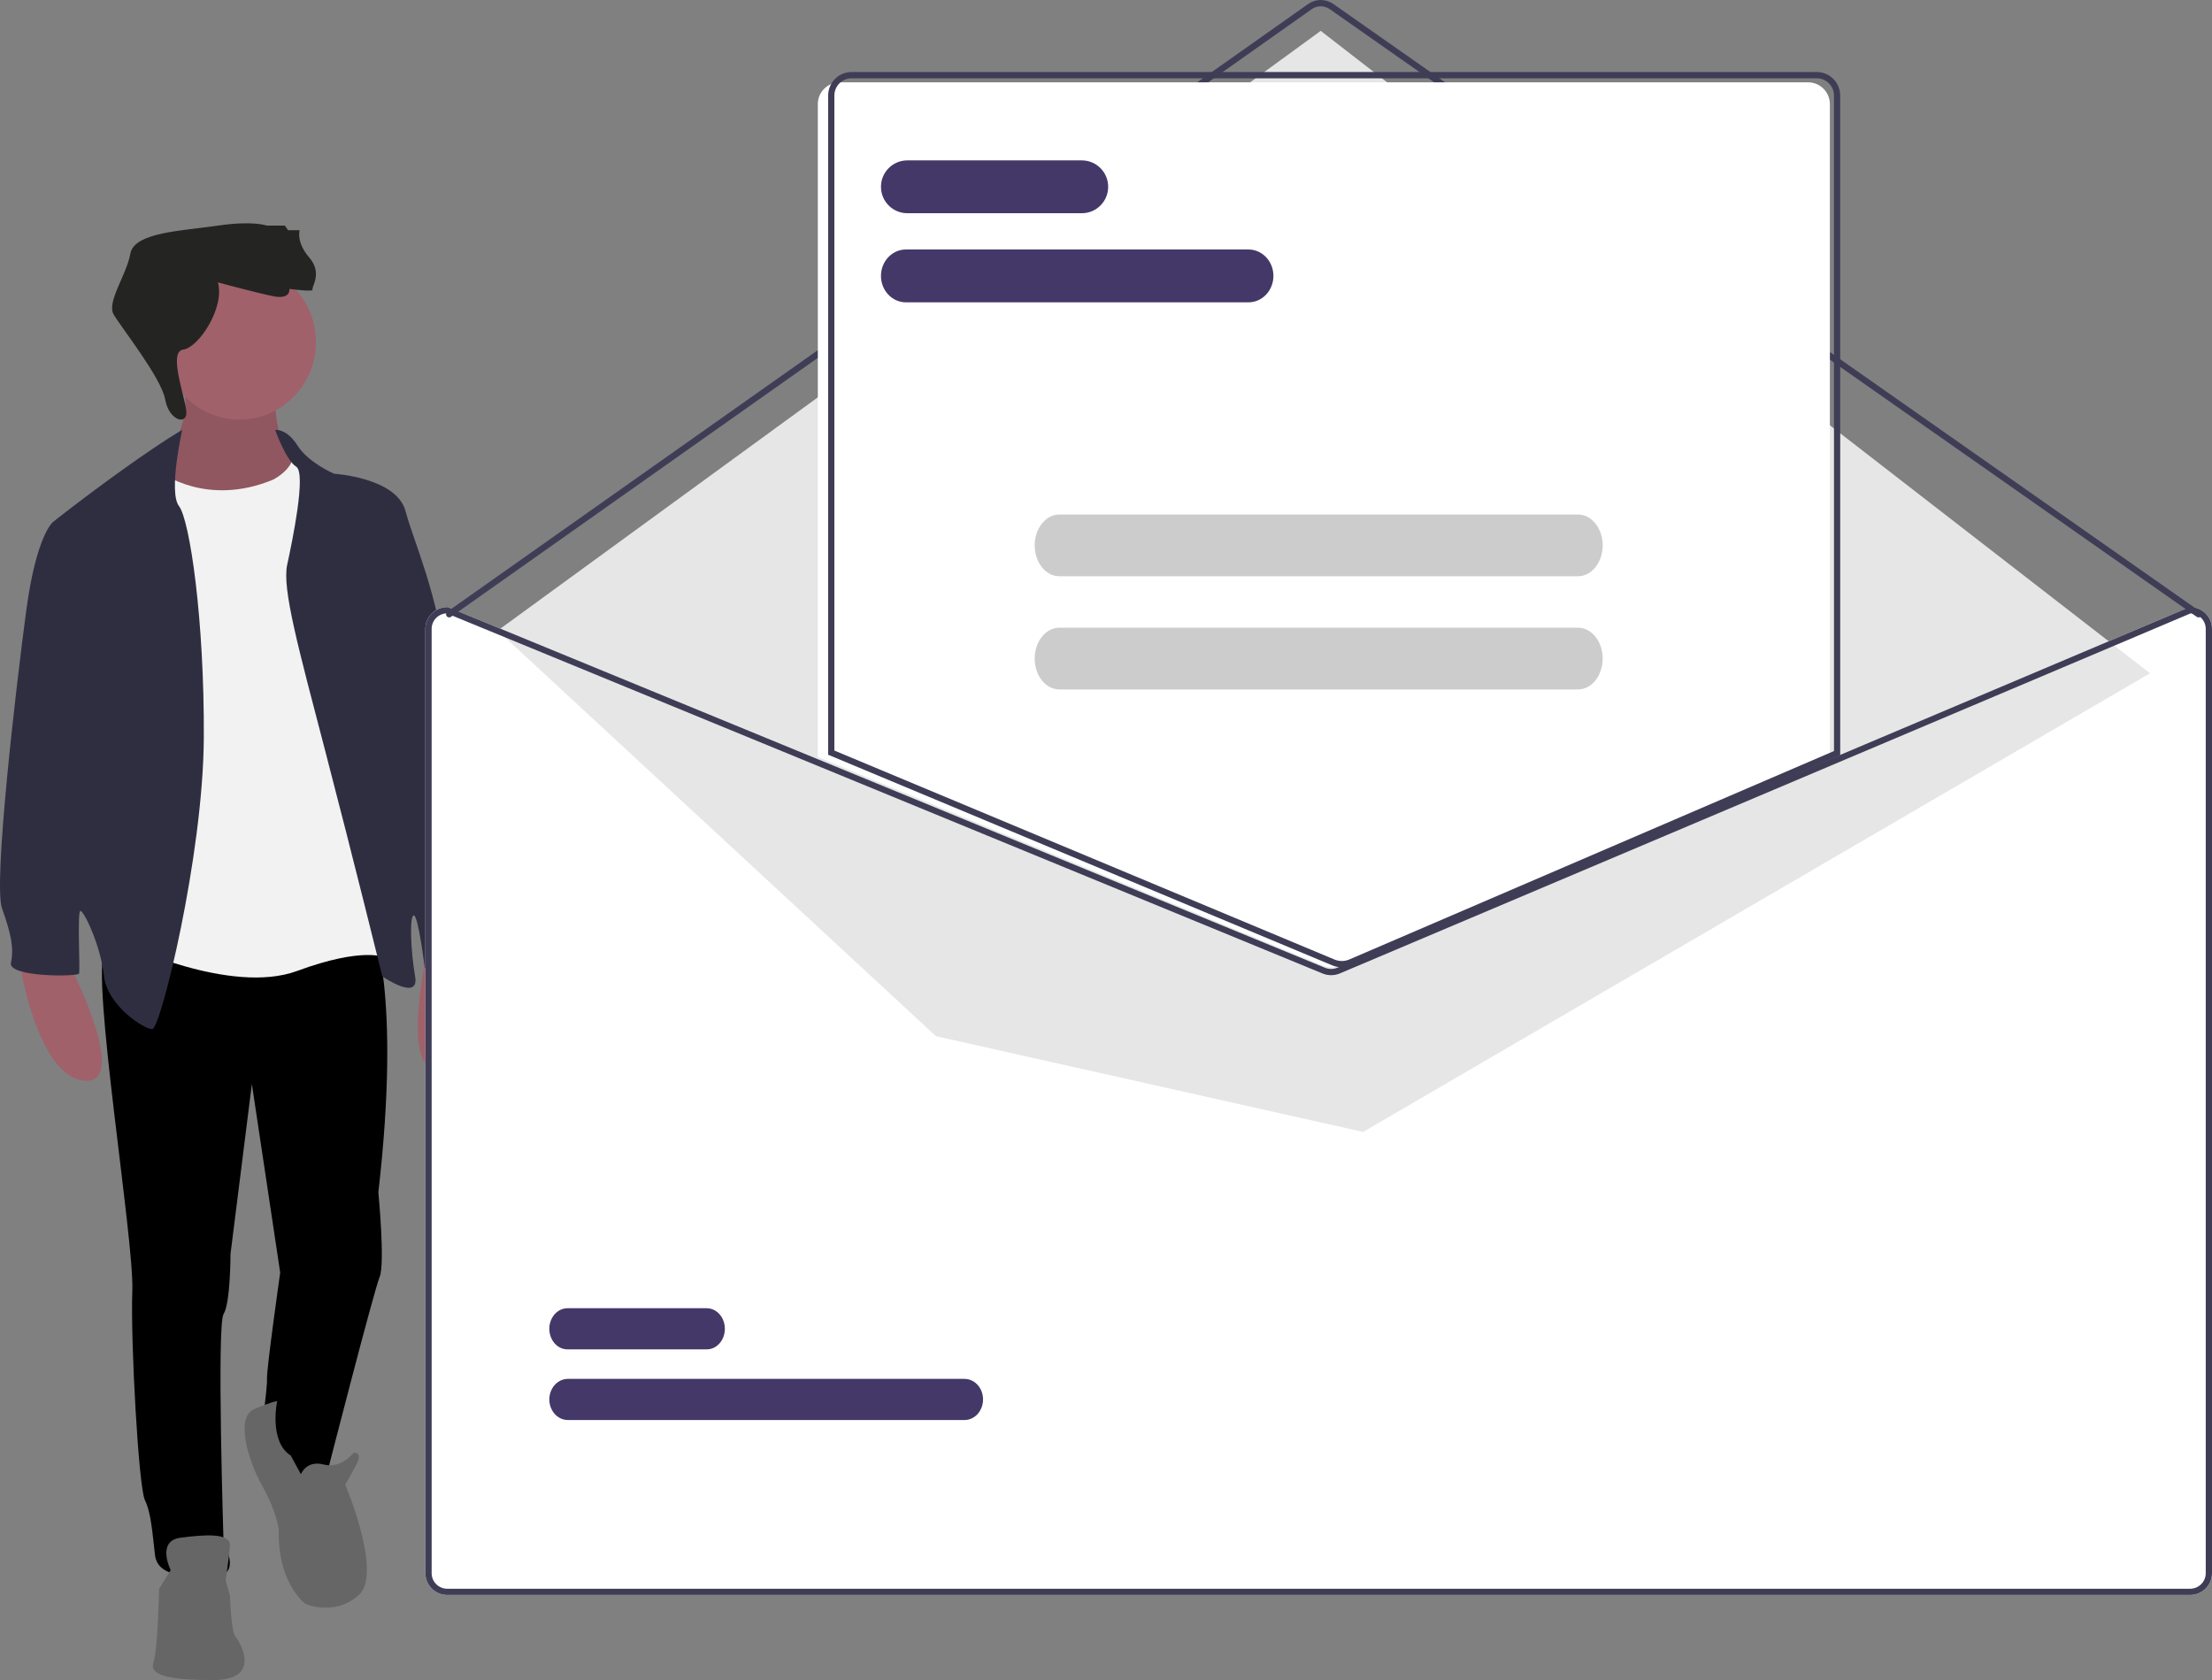 <svg xmlns="http://www.w3.org/2000/svg" viewBox="0 0 208 158">
    <rect x="0" y="0" width="208" height="158" fill="#808080" stroke="none"/>
    <g fill="none" fill-rule="evenodd">
        <g>
            <g>
                <g fill-rule="nonzero">
                    <g transform="translate(-694 -1059) translate(694 1059) translate(0 21)">
                        <path fill="#2F2E41" d="M26.336 19.76s-2.632-.782-3.197.07c-.564.85.77 7.021.77 7.021l5.8.355-2.025-5.138-1.348-2.307z"/>
                        <path fill="#A0616A" d="M6.646 69.957s5.635 11.027 1.295 10.68c-4.34-.346-6.024-10.68-6.024-10.68h4.729zM40.064 69.026S37.47 80.841 41.79 79.58c4.32-1.262 3.09-11.565 3.09-11.565l-4.816 1.012zM25.81 15.76s-.061 5.914 2.19 6.223c2.25.308-1.278 3.45-1.278 3.45l-4.014.801-5.778-.431-2.555-3.328s4.5-2.156 2.555-8.872l8.88 2.156z"/>
                        <path fill="#000" d="M25.81 15.76s-.061 5.914 2.19 6.223c2.25.308-1.278 3.45-1.278 3.45l-4.014.801-5.778-.431-2.555-3.328s4.5-2.156 2.555-8.872l8.88 2.156z" opacity=".1"/>
                        <path fill="#000" d="M34.985 66.082s2.78 6.053.592 25.051c0 0 .65 6.713.118 7.971-.533 1.259-4.91 18.34-4.91 18.34s-5.621 1.258-6.39-2.517c0 0 .769-5.394.71-6.233-.06-.84 1.242-10.01 1.242-10.01l-2.663-17.74-2.011 16.003s0 4.615-.65 5.633c-.652 1.02 0 21.516 0 21.516s1.833 3.117-.948 3.177c-2.78.06-5.265-.06-5.502-2.038-.237-1.978-.355-3.956-.947-5.154-.591-1.199-1.36-14.923-1.183-19.718.178-4.795-3.905-29.427-2.603-32.004 1.302-2.577 25.145-2.277 25.145-2.277z"/>
                        <ellipse cx="22.521" cy="11.174" fill="#A0616A" rx="7.188" ry="7.287"/>
                        <path fill="#F2F2F2" d="M15.152 23.436s4.3 3.27 10.544.666c0 0 2.062-1.03 1.885-2.604-.177-1.575 4.3 12.658 4.3 12.658l4.536 24.772-.236 10.115s-2.003-1.03-8.247 1.272C21.691 72.616 11.5 67.71 11.5 67.71l.353-25.983.354-15.142.942-3.331s.472-.909 2.003.182z"/>
                        <path fill="#2F2E41" d="M25.875 19.438s1.068-.173 2.096 1.457c1.028 1.63 3.446 2.657 3.446 2.657s5.865.362 6.711 3.501c.847 3.14 2.963 7.427 3.99 15.336 1.028 7.91 3.084 20.529 3.386 21.555.302 1.027-.423 4.166.423 5.132.847.966-5.985.966-5.985.966s-.605-4.95-1.028-4.95c-.423 0-.302 3.32.121 5.735.423 2.415-3.083 0-3.083 0s-2.721-11.049-5.32-21.011c-2.6-9.962-4.112-15.457-3.629-17.69.484-2.235 1.814-8.635.847-9.239-.967-.603-1.975-3.45-1.975-3.45zM17.137 19.433s-1.564.854-5.514 3.677c-3.951 2.823-6.645 4.985-6.645 4.985s-1.556 1.202-2.514 8.35C1.506 43.591-.648 62.091.19 64.434c.838 2.342 1.137 3.724.838 5.105-.3 1.382 6.285 1.322 6.404 1.022.12-.3-.18-5.767.12-5.887.3-.12 1.916 3.244 2.215 6.067.3 2.823 3.771 5.045 4.55 5.045.777 0 4.788-16.278 4.848-27.39.06-11.112-1.317-20.482-2.335-21.803-1.017-1.322.307-7.161.307-7.161z"/>
                        <path fill="#666" d="M28.297 117.65s.476-1.347 2.144-.919c1.667.429 2.798-1.102 2.798-1.102s.893-.122.298 1.04c-.596 1.164-1.072 1.96-1.072 1.96s3.573 8.386 1.25 10.406c-2.322 2.02-5.001.796-5.001.796s-2.62-1.898-2.5-6.917c0 0-.12-1.592-1.549-4.163-1.429-2.57-2.5-6.489-.774-7.223 1.727-.735 2.171-.762 2.171-.762s-.808 3.8 1.28 5.127l.955 1.756zM16.05 126.66s-1.38-2.738.918-3.042c2.298-.304 4.768-.486 4.653.79-.115 1.278-.402 3.225-.402 3.225l.402 1.399s.115 3.467.517 3.893c.402.425 2.585 4.075-2.068 4.075-4.652 0-6.031-.547-5.629-1.703.402-1.156.517-6.874.517-6.874l1.091-1.764z"/>
                        <path fill="#242423" d="M20.49 5.558s3.39.92 5.145 1.289c1.756.368 1.574-.675 1.574-.675s2.3.307 2.18.061c-.122-.245.968-1.534-.303-3.007S28.178.648 28.178.648h-1.09l-.302-.43H25.09s-1.272-.49-4.601 0c-3.33.491-7.87.614-8.233 2.64-.363 2.025-2.24 4.541-1.574 5.707.666 1.167 4.48 5.954 4.843 7.98.363 2.025 2.06 2.475 1.998 1.206-.06-1.268-1.756-5.687-.303-5.871 1.453-.184 3.935-3.928 3.269-6.322z"/>
                    </g>
                    <g>
                        <path fill="#FFF" d="M165.937 57.097h-.06l-33.835 14.32-46.294 19.595c-.365.153-.777.155-1.144.006L36.842 71.377 2.175 57.12l-.053-.023h-.059C.924 57.098 0 58.013 0 59.142v88.813c0 1.129.924 2.044 2.063 2.045h163.874c1.139-.001 2.063-.916 2.063-2.045V59.142c0-1.13-.924-2.044-2.063-2.045z" transform="translate(-694 -1059) translate(694 1059) translate(40)"/>
                        <path fill="#3F3D56" d="M166.734 58.065c-.06 0-.119-.02-.168-.054L85.036.858c-.507-.354-1.181-.353-1.688.003L2.406 58.011c-.086.06-.198.07-.293.026-.096-.045-.16-.138-.17-.243-.009-.106.038-.208.125-.27L83.009.376c.71-.499 1.653-.5 2.365-.004l81.529 57.153c.105.074.15.209.112.333-.038.123-.152.208-.281.208z" transform="translate(-694 -1059) translate(694 1059) translate(40)"/>
                        <path fill="#E6E6E6" d="M6.798 59.305L84.192 2.903 162.173 63.319 88.179 106.452 48.007 97.447z" transform="translate(-694 -1059) translate(694 1059) translate(40)"/>
                        <path fill="#443868" d="M50.695 133.548H13.398c-.623.001-1.2-.367-1.511-.967-.312-.599-.312-1.337 0-1.937.312-.599.888-.967 1.51-.967h37.298c.623 0 1.199.368 1.51.967.312.6.312 1.338 0 1.937-.311.6-.887.968-1.51.967zM26.455 126.904H13.36c-.61 0-1.173-.368-1.478-.967-.305-.6-.305-1.338 0-1.937.305-.6.869-.968 1.478-.967h13.095c.61 0 1.173.368 1.478.967.305.6.305 1.338 0 1.937-.305.6-.869.968-1.478.967z" transform="translate(-694 -1059) translate(694 1059) translate(40)"/>
                        <path fill="#FFF" d="M85.208 90.968c-.289 0-.575-.056-.843-.165L36.902 71.188V9.79c.001-1.13.92-2.047 2.056-2.048h91.055c1.135.001 2.055.917 2.056 2.048V71.23l-.089.038-45.904 19.525c-.275.115-.57.174-.868.174z" transform="translate(-694 -1059) translate(694 1059) translate(40)"/>
                        <path fill="#3F3D56" d="M86.177 90.968c-.307 0-.612-.06-.896-.177L37.873 70.98V8.986c.001-1.22.984-2.21 2.196-2.212h90.775c1.213.002 2.195.991 2.196 2.212v62.036L87.1 90.78c-.292.123-.606.187-.923.187zM38.458 70.586l47.046 19.66c.44.18.93.176 1.367-.008l45.584-19.606V8.986c-.001-.895-.722-1.62-1.61-1.622H40.068c-.889.001-1.61.727-1.61 1.622v61.6z" transform="translate(-694 -1059) translate(694 1059) translate(40)"/>
                        <path fill="#3F3D56" d="M165.937 57.097h-.06l-33.835 14.32-46.294 19.595c-.365.153-.777.155-1.144.006L36.842 71.377 2.175 57.12l-.053-.023h-.059C.924 57.098 0 58.013 0 59.142v88.813c0 1.129.924 2.044 2.063 2.045h163.874c1.139-.001 2.063-.916 2.063-2.045V59.142c0-1.13-.924-2.044-2.063-2.045zm1.474 90.858c0 .807-.66 1.46-1.474 1.46H2.063c-.814 0-1.474-.653-1.474-1.46V59.142c0-.785.627-1.43 1.418-1.46l34.835 14.326 47.535 19.55c.515.208 1.091.205 1.604-.008l46.061-19.498 33.954-14.37c.79.033 1.413.676 1.415 1.46v88.813z" transform="translate(-694 -1059) translate(694 1059) translate(40)"/>
                        <path fill="#443868" d="M77.399 28.432H45.183c-1.294 0-2.343-1.112-2.343-2.484 0-1.372 1.049-2.484 2.343-2.484h32.216c1.294 0 2.343 1.112 2.343 2.484 0 1.372-1.05 2.484-2.343 2.484zM61.727 20.052h-16.41c-1.368 0-2.477-1.112-2.477-2.484 0-1.372 1.109-2.484 2.477-2.484h16.41c1.368 0 2.477 1.112 2.477 2.484 0 1.372-1.109 2.484-2.477 2.484z" transform="translate(-694 -1059) translate(694 1059) translate(40)"/>
                        <path fill="#CCC" d="M108.383 54.194H59.617c-1.283 0-2.322-1.3-2.322-2.904 0-1.603 1.04-2.903 2.322-2.903h48.766c1.283 0 2.322 1.3 2.322 2.903 0 1.604-1.04 2.904-2.322 2.904zM108.383 64.839H59.617c-1.283 0-2.322-1.3-2.322-2.904 0-1.603 1.04-2.903 2.322-2.903h48.766c1.283 0 2.322 1.3 2.322 2.903 0 1.604-1.04 2.904-2.322 2.904z" transform="translate(-694 -1059) translate(694 1059) translate(40)"/>
                    </g>
                </g>
            </g>
        </g>
    </g>
</svg>
